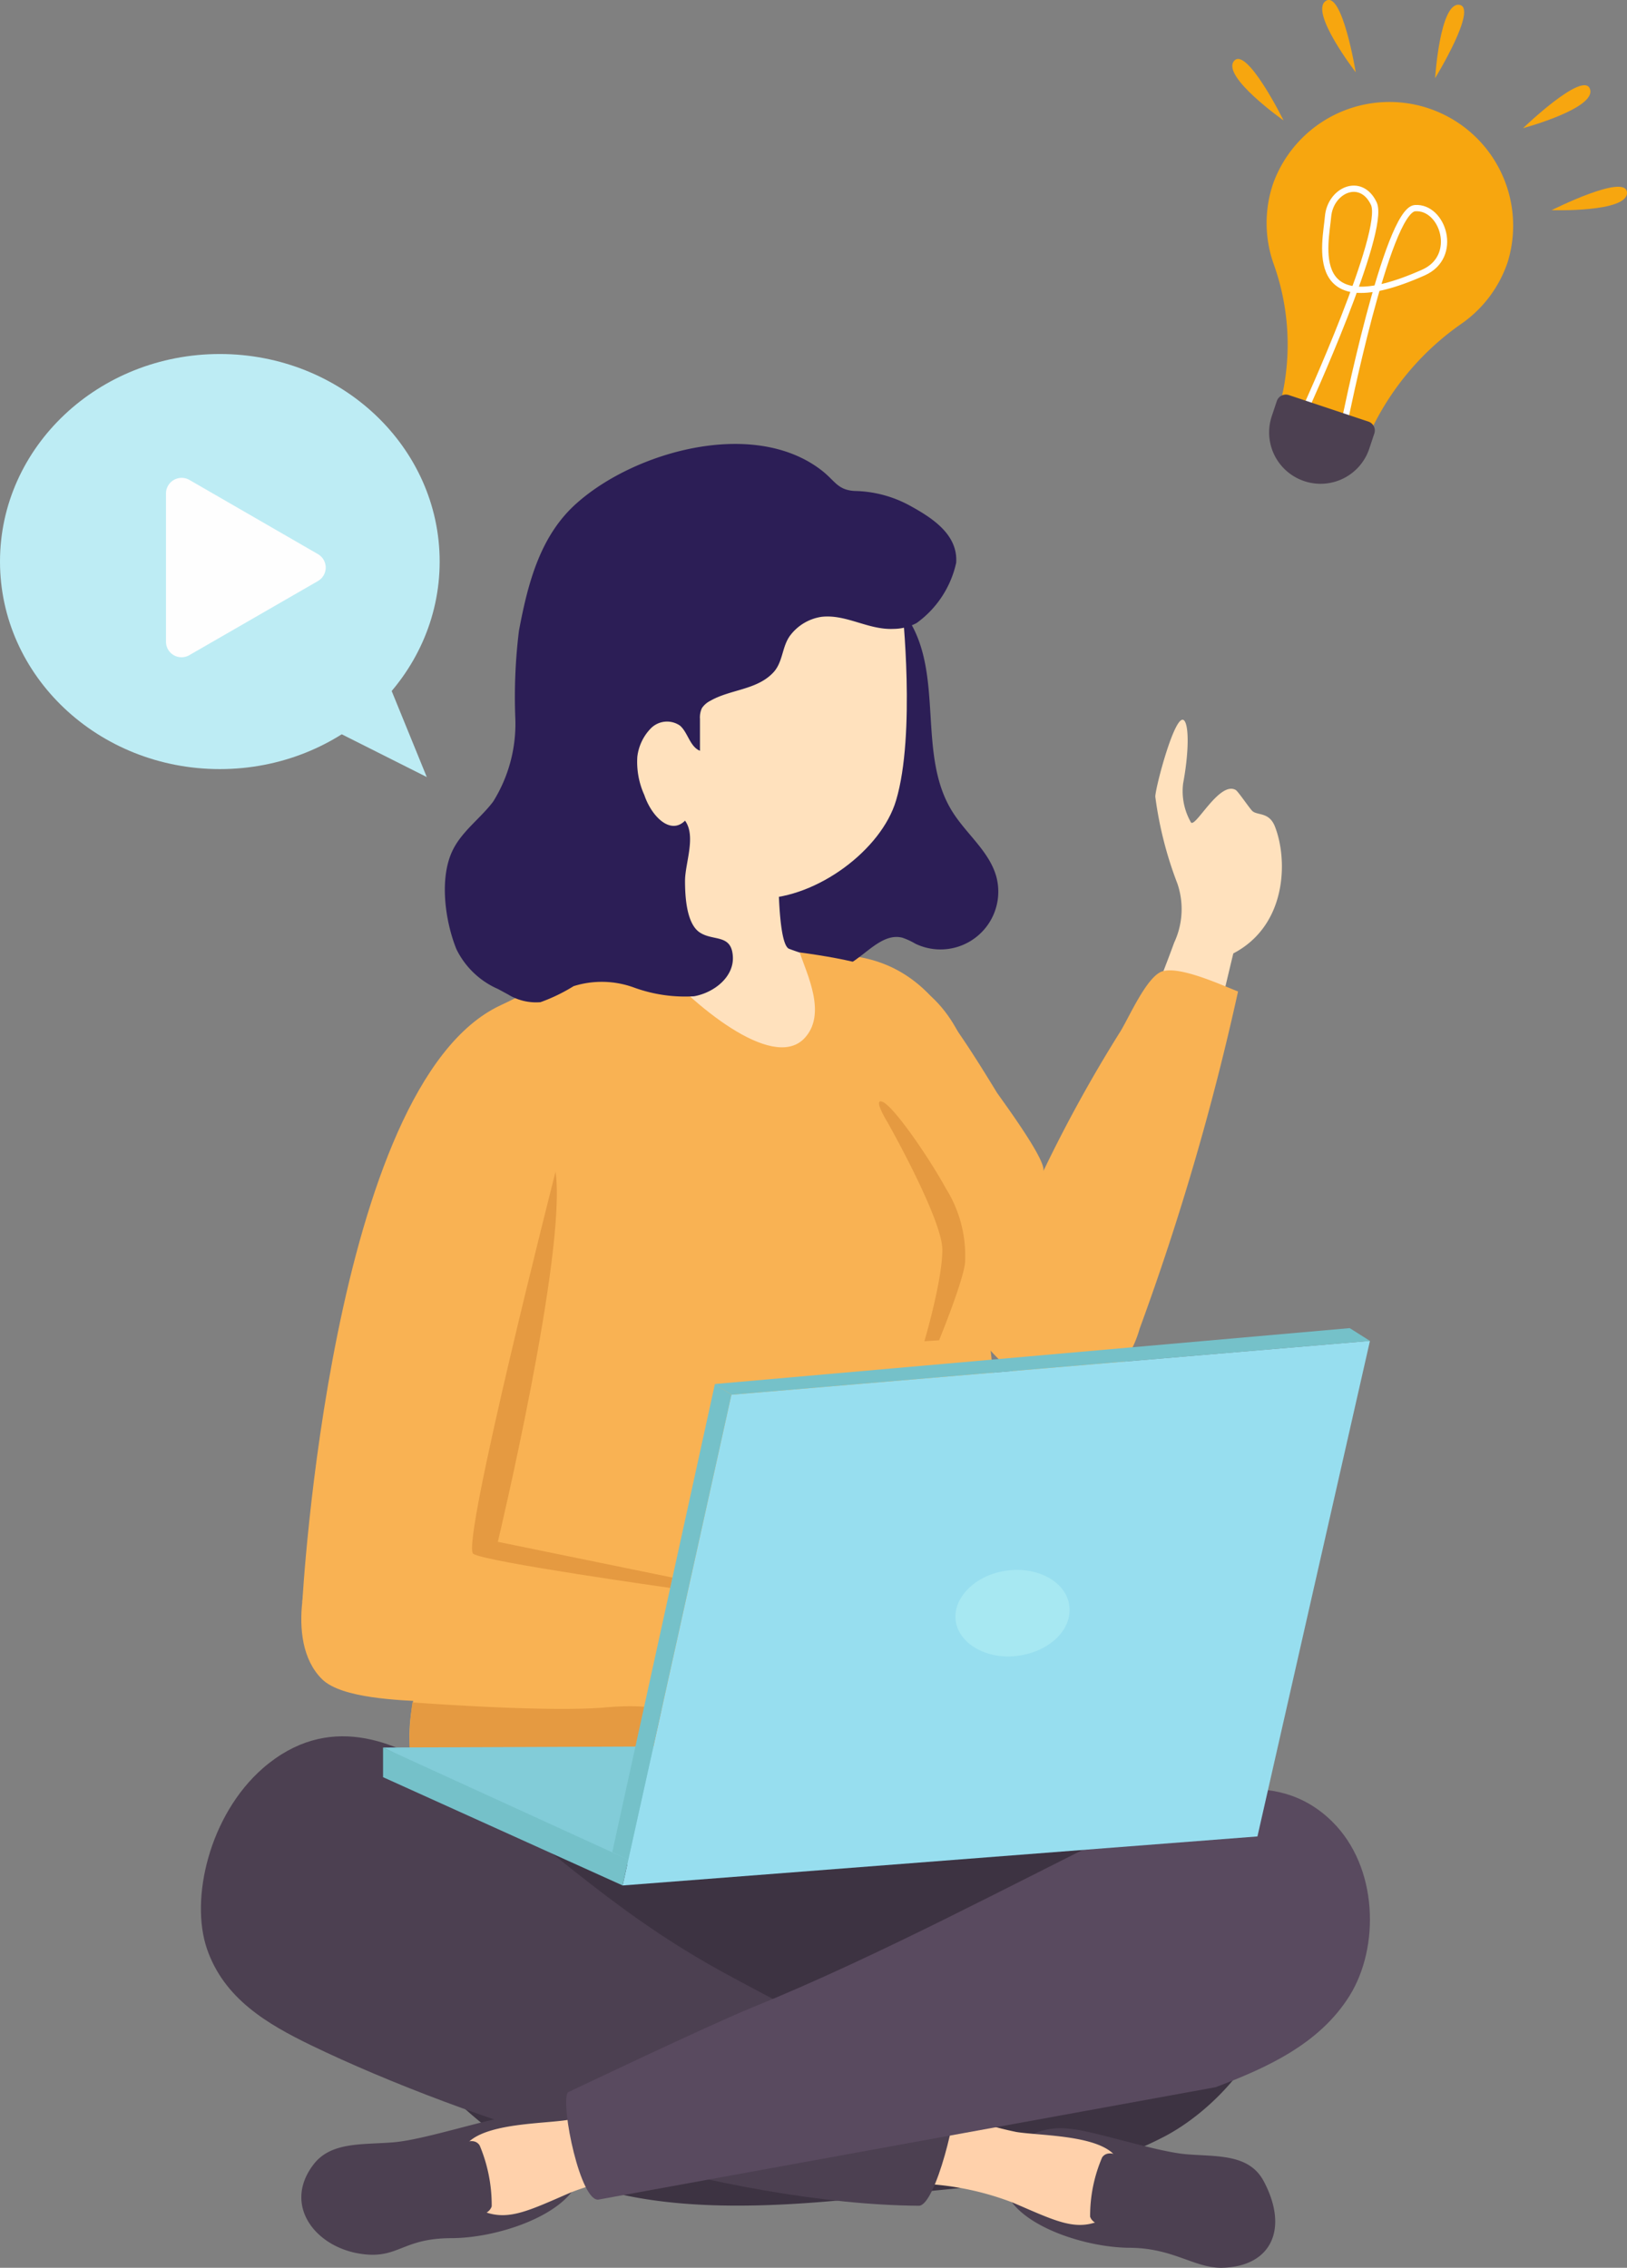 <svg xmlns="http://www.w3.org/2000/svg" viewBox="0 0 135.07 188.27"><rect x="0" y="0" width="135.07" height="188.27" fill="#808080" stroke="none"/><defs><style>.cls-1{fill:#3d3342;}.cls-2{fill:#4c4051;}.cls-3{fill:#ffd1ab;}.cls-4{fill:#594a5f;}.cls-5{fill:#ffe1bd;}.cls-6{fill:#f9b253;}.cls-7{fill:#e59a41;}.cls-8{fill:#2c1e56;}.cls-9{fill:#82ccd8;}.cls-10{fill:#97deef;}.cls-11{fill:#75c1c9;}.cls-12{fill:#a7e8f2;}.cls-13{fill:#f7a60f;}.cls-14{fill:none;stroke:#fff;stroke-miterlimit:10;stroke-width:0.52px;}.cls-15{fill:#bdecf4;}.cls-16{fill:#fefefe;}</style></defs><g id="Layer_2" data-name="Layer 2"><g id="OBJECTS"><path class="cls-1" d="M105.81,163.37c-.67-5.81-3.64-9.76-9-12.29-4.36-2.05-9.27-2.53-14-3.14-10.65-1.37-20.81-2.73-31.56-2.31-8.59.34-13.89,7.67-17.91,14.9-2.54,4.56-1.83,6.7,1.36,10.52a38.74,38.74,0,0,0,10.5,8.78c7.9,4.48,20,3.38,28.73,2.41,8.21-.92,15.45-1.06,22.78-4.89C101.36,174.89,106.46,169,105.81,163.37Z"/><path class="cls-2" d="M84.57,177.86a5.7,5.7,0,0,1,4.29-1.12c1.88.14,7.06,1.88,9.59,2.1s5.23-.07,6.46,2.24c2.09,3.92.68,7.12-3.52,7.19-2.28,0-4-1.64-7.61-1.66s-8.81-1.72-10.14-4.36"/><path class="cls-3" d="M79.84,175.66A27.54,27.54,0,0,0,84.4,177c1.85.29,6.06.25,7.82,1.63s.8,4.89-.58,5.58c-2.22,1.11-3.83.25-7.53-1.34a23.87,23.87,0,0,0-8.22-1.6"/><path class="cls-2" d="M93.38,179.23s-1.32-.93-1.88-.13a12.27,12.27,0,0,0-1,4.93c.34,1,2.44.89,2.44.89l2.15-4.36Z"/><path class="cls-2" d="M25.81,169.79c-3.6-1.75-7.21-3.85-8.63-8s.2-11.11,4.65-15c5.42-4.69,11-2.23,15,.41,8.29,5.4,13.11,10.95,23,16.43,2.95,1.63,19.45,10.29,19.45,10.29.32,1.14-1.6,9.21-3,9.2C60.48,183,38.65,176,25.81,169.79Z"/><path class="cls-2" d="M46.92,176.85a5.8,5.8,0,0,0-4.39-1.15c-1.92.14-7.23,1.93-9.83,2.15s-5.21-.07-6.67,1.84c-2.77,3.61.56,7.42,4.87,7.5,2.34,0,2.88-1.37,6.59-1.38s9-1.77,10.38-4.47"/><path class="cls-3" d="M51.77,174.58A27,27,0,0,1,47.09,176c-1.89.3-6.21.26-8,1.67s-.82,5,.59,5.72c2.28,1.13,3.94.26,7.72-1.38a24.58,24.58,0,0,1,8.42-1.63"/><path class="cls-2" d="M37.89,178.24s1.36-1,1.93-.13a12.79,12.79,0,0,1,1,5.06c-.35,1.06-2.5.91-2.5.91l-2.2-4.48Z"/><path class="cls-4" d="M100.91,173.28c4.25-1.61,8.61-3.57,11.12-7.58s2.41-10.7-1.45-14.49c-4.7-4.62-11.21-2.36-16.17.11-10.15,5-21.43,11.06-31.94,15.33-3.55,1.44-15.34,7.06-15.34,7.06-.61,1.09,1.09,9.26,2.6,8.89"/><path class="cls-5" d="M98.84,68.22c.28.77,2.35-3.42,3.74-2.64.2.1,1.19,1.59,1.41,1.77.45.36,1.39.06,1.86,1.29,1.07,2.75,1,8.18-3.46,10.51-.06.14-4.13,17.67-6.62,26.35L88.87,99c1.89-4.77,5.83-13.15,8.61-20.75a6.57,6.57,0,0,0,.27-4.88,31.38,31.38,0,0,1-1.84-7.23c0-.74,1.65-7,2.38-6.34.43.4.41,2.69-.07,5.24A5.22,5.22,0,0,0,98.84,68.22Z"/><path class="cls-6" d="M32.31,115.94c-3,5.47-6.5,10.87-7.21,17-.26,2.28,0,4.84,1.63,6.46s6.51,1.75,8.79,1.87c3.19-9.95,4-19.82,7.2-29.77l4.74-14.77c1.19-3.71,4.48-9.81,4.08-13.59C47,83.25,43.05,93.66,41.38,97,38.29,103.31,35.63,109.79,32.31,115.94Z"/><path class="cls-6" d="M82.65,147.14a44.32,44.32,0,0,1-6.48,3.38,35.61,35.61,0,0,1-10.13,2,84,84,0,0,1-26.57-2.2c-3.69-.91-5.4-2.72-5.48-6a15.08,15.08,0,0,1,.29-3c1-5.41.08-10.42,2.35-15.42,2.76-6,3.44-13.28,5.34-19.64,1.76-5.9,3.54-11.82,5.51-17.66a12.57,12.57,0,0,1,5.43-7.09c3.33-1.86,7.17-1.08,10.82-1.66s9-1.75,13.33,2.63c1.92,2-.69,1.46-.06,3.84,2.06,7.86,3.66,15.82,5,23.83C82.6,114,85.4,145.51,82.65,147.14Z"/><path class="cls-7" d="M54.26,146.78,34,145.08a24.13,24.13,0,0,1,.24-3.75s11.15.85,16,.42C61.05,140.82,54.26,146.78,54.26,146.78Z"/><path class="cls-6" d="M86.6,97.26A116.73,116.73,0,0,1,93,85.65c.71-1.14,2.17-4.53,3.46-5,1.47-.49,4.94,1.13,6.32,1.66a216.05,216.05,0,0,1-8.17,28,9.55,9.55,0,0,1-2,3.69c-2.1,2-5.68,1.74-8.12.12s-4-4.22-5.5-6.74C76.31,103,73.32,98.32,72,93.3c-.8-3.11-3.49-8.34-.62-11s5.44-.43,7.23,2.07c1.48,2,2.84,4.19,4.16,6.35C83.3,91.49,87,96.49,86.6,97.26Z"/><path class="cls-8" d="M75.48,51.53c2.87,4.66.67,11.19,3.57,15.83,1.15,1.86,3.07,3.3,3.66,5.41A4.8,4.8,0,0,1,76,78.35a5.84,5.84,0,0,0-1.08-.5c-1.38-.36-2.58.88-3.74,1.72a5.78,5.78,0,0,1-5,1c-2.14-.65-3.51-2.76-4.28-4.86-2.14-5.89-.91-12.43.76-18.47.83-3,2.09-6.37,5-7.53"/><path class="cls-5" d="M64.63,73s0,5.44.88,5.77a21.64,21.64,0,0,0,3.54,1L69.41,91,54.34,89.12,43.86,83.65s10.64-3.84,10.7-4.92-.78-7.07-.78-7.07"/><path class="cls-5" d="M74.9,50.45s1.14,10.49-.51,16c-1.22,4.12-6.57,8.07-11.13,8.14C50.7,75,48,58,48,57.16s18.3-8.48,18.3-8.48Z"/><path class="cls-6" d="M81.32,102.16S52.65,117,50.16,116.36,25.1,133,25.1,133s2.33-42.91,16.43-49.53c7.18-3.36,3.56-3.52,9.94-3.57l2.82-.21c3.18,3.7,9.75,9.2,12.43,6.57,2-2,.25-5.41-.33-7.19,4.06.54,8.33,1.45,10.67,3.44C83.61,88.09,81.32,102.16,81.32,102.16Z"/><path class="cls-7" d="M46.12,97.27S38.21,128.32,39.29,129s16.36,2.83,16.36,2.83l.18-.86L41.33,128S47.08,103.91,46.12,97.27Z"/><path class="cls-8" d="M42.18,82.56l-.83-.45a6.93,6.93,0,0,1-3.46-3.31c-.94-2.33-1.45-5.93-.29-8.25.78-1.57,2.31-2.63,3.34-4a12.18,12.18,0,0,0,1.84-6.92,44.92,44.92,0,0,1,.3-7.25c.76-4.08,1.81-8,4.86-10.66,4.89-4.31,14.85-7.06,20.42-2.55,1,.83,1.23,1.5,2.57,1.59a9.92,9.92,0,0,1,4.61,1.22c1.82,1,4,2.38,3.84,4.74a8.38,8.38,0,0,1-3.28,5,4.08,4.08,0,0,1-1.91.49c-2.13.1-3.93-1.24-6-1a4,4,0,0,0-2.57,1.52c-.73.95-.59,2.24-1.45,3.13-1.37,1.43-3.55,1.37-5.2,2.32a1.81,1.81,0,0,0-.7.61,1.83,1.83,0,0,0-.16.9l0,2.64c-.84-.34-1-1.52-1.66-2.09A1.89,1.89,0,0,0,54,60.5a4.06,4.06,0,0,0-1.09,2.32A6.65,6.65,0,0,0,53.49,66c.6,1.78,2.17,3.35,3.38,2.13.94,1.3,0,3.53,0,5,0,1.18.09,3.53,1.22,4.28s2.64.1,2.75,2c.1,1.69-1.55,3-3.22,3.3a12.37,12.37,0,0,1-5-.73,7.8,7.8,0,0,0-5-.11,14.49,14.49,0,0,1-2.75,1.33A4.43,4.43,0,0,1,42.18,82.56Z"/><path class="cls-7" d="M73.69,93.19s4.53,8,4.54,10.55-1.49,7.61-1.49,7.61l1.22-.08s2.05-5,2.16-6.5a10.53,10.53,0,0,0-1.59-6.1c-1.51-2.74-4.31-6.76-5.23-7.18S73.69,93.19,73.69,93.19Z"/><polygon class="cls-9" points="31.8 145.08 96.93 144.82 51.69 154.88 31.8 145.08"/><polygon class="cls-10" points="51.69 156.53 104.39 152.46 113.73 111.32 60.72 115.79 51.69 156.53"/><polygon class="cls-11" points="51.69 156.53 31.8 147.54 31.8 145.08 52.16 154.39 51.69 156.53"/><polygon class="cls-11" points="60.72 115.79 59.35 114.9 50.83 153.76 52.16 154.39 60.72 115.79"/><polygon class="cls-11" points="59.35 114.9 112.05 110.26 113.73 111.32 60.72 115.79 59.35 114.9"/><path class="cls-12" d="M88.77,133.29c.26,2-1.63,3.81-4.24,4.17s-4.93-1-5.19-2.9,1.63-3.82,4.24-4.17S88.51,131.34,88.77,133.29Z"/><path class="cls-13" d="M125.16,21.77a10.27,10.27,0,0,0-19.45-6.58,10.17,10.17,0,0,0,0,6.65,19.82,19.82,0,0,1,.83,10.51l-.43,2,7.23,2.41.57-1.22a22.69,22.69,0,0,1,7.51-8.73A10.19,10.19,0,0,0,125.16,21.77Z"/><path class="cls-14" d="M108.35,34s6.77-14.84,5.7-17.1-3.61-1.12-3.8,1.09-1.9,9,7.91,4.64c3-1.32,1.63-5.52-.69-5.35s-5.86,17.81-5.86,17.81"/><path class="cls-2" d="M108.27,39.94h0a4.26,4.26,0,0,1-2.69-5.39l.42-1.26a.79.79,0,0,1,1-.49l6.6,2.2a.78.78,0,0,1,.49,1l-.42,1.26A4.26,4.26,0,0,1,108.27,39.94Z"/><path class="cls-13" d="M106.56,10s-5.16-3.64-4.12-4.93S106.56,10,106.56,10Z"/><path class="cls-13" d="M112.55,6s-3.86-5-2.49-5.92S112.55,6,112.55,6Z"/><path class="cls-13" d="M128.81,17.45s6.32.2,6.26-1.46S128.81,17.45,128.81,17.45Z"/><path class="cls-13" d="M126.44,10.64S132.53,9,132,7.4,126.44,10.64,126.44,10.64Z"/><path class="cls-13" d="M119.14,6.49s.4-6.3,2-6.09S119.14,6.49,119.14,6.49Z"/><polyline class="cls-15" points="26.8 60.17 35.43 64.51 31.11 53.92"/><ellipse class="cls-15" cx="18.25" cy="46.62" rx="18.25" ry="17.23"/><path class="cls-16" d="M13.78,41V53.28a1.29,1.29,0,0,0,1.94,1.11l10.67-6.15a1.29,1.29,0,0,0,0-2.24L15.72,39.84A1.3,1.3,0,0,0,13.78,41Z"/></g></g></svg>